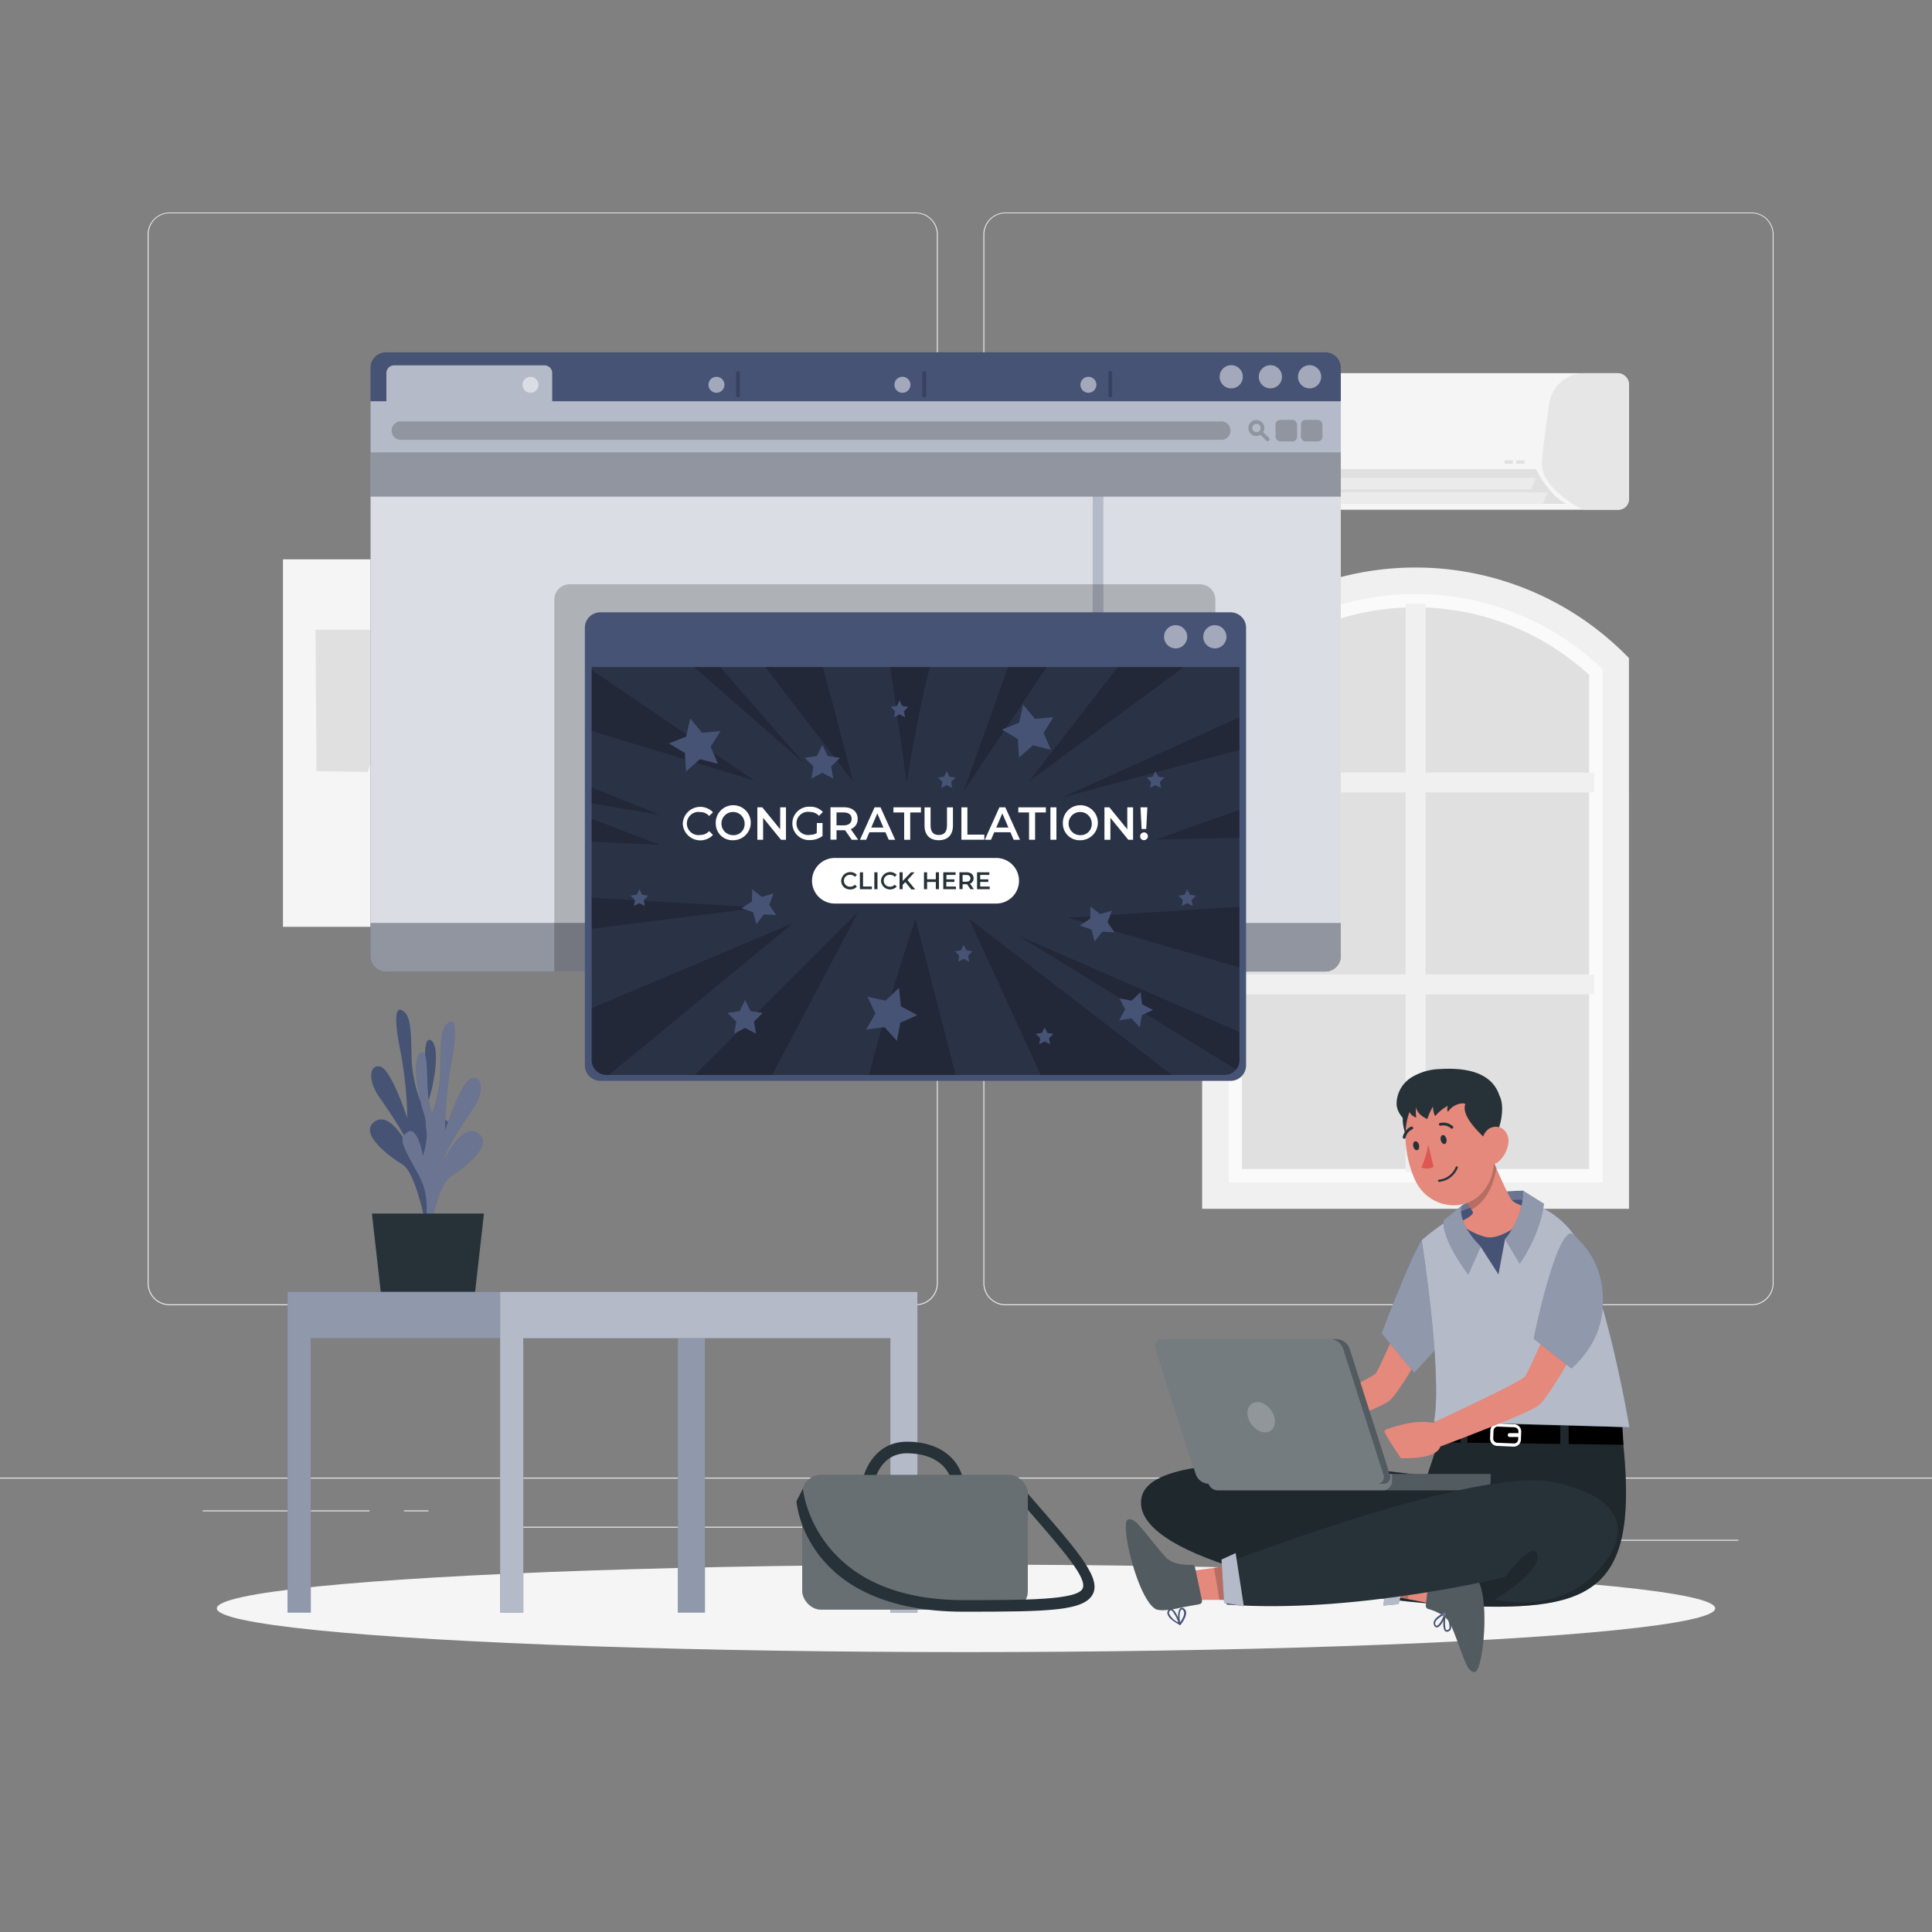<svg xmlns="http://www.w3.org/2000/svg" viewBox="0 0 500 500"><rect x="0" y="0" width="500" height="500" fill="#808080" stroke="none"/><g id="freepik--background-complete--inject-179"><rect y="382.4" width="500" height="0.25" style="fill:#ebebeb"></rect><rect x="416.78" y="398.49" width="33.12" height="0.25" style="fill:#ebebeb"></rect><rect x="322.53" y="401.21" width="8.69" height="0.25" style="fill:#ebebeb"></rect><rect x="396.59" y="389.21" width="19.19" height="0.25" style="fill:#ebebeb"></rect><rect x="52.46" y="390.89" width="43.19" height="0.25" style="fill:#ebebeb"></rect><rect x="104.56" y="390.89" width="6.33" height="0.25" style="fill:#ebebeb"></rect><rect x="131.47" y="395.11" width="93.68" height="0.25" style="fill:#ebebeb"></rect><path d="M237,337.8H43.91a5.71,5.71,0,0,1-5.7-5.71V60.66A5.71,5.71,0,0,1,43.91,55H237a5.71,5.71,0,0,1,5.71,5.71V332.09A5.71,5.71,0,0,1,237,337.8ZM43.91,55.2a5.46,5.46,0,0,0-5.45,5.46V332.09a5.46,5.46,0,0,0,5.45,5.46H237a5.47,5.47,0,0,0,5.46-5.46V60.66A5.47,5.47,0,0,0,237,55.2Z" style="fill:#ebebeb"></path><path d="M453.31,337.8H260.21a5.72,5.72,0,0,1-5.71-5.71V60.66A5.72,5.72,0,0,1,260.21,55h193.1A5.71,5.71,0,0,1,459,60.66V332.09A5.71,5.71,0,0,1,453.31,337.8ZM260.21,55.2a5.47,5.47,0,0,0-5.46,5.46V332.09a5.47,5.47,0,0,0,5.46,5.46h193.1a5.47,5.47,0,0,0,5.46-5.46V60.66a5.47,5.47,0,0,0-5.46-5.46Z" style="fill:#ebebeb"></path><path d="M421.58,99.6v29.56a2.8,2.8,0,0,1-3,2.76H318.76S307.22,126.54,308,119c.65-6,1.33-10.89,1.89-14.61a9.19,9.19,0,0,1,9.14-7.82h99.51A3,3,0,0,1,421.58,99.6Z" style="fill:#f5f5f5"></path><path d="M421.58,99.6v29.56a2.8,2.8,0,0,1-3,2.76h-8.81s-11.54-5.38-10.72-12.9c.66-6,1.33-10.89,1.89-14.61a9.19,9.19,0,0,1,9.14-7.82h8.5A3,3,0,0,1,421.58,99.6Z" style="fill:#e6e6e6;isolation:isolate"></path><path d="M310.33,121.4h87.2s2.88,6.39,7.77,9H320.11S311.09,126.28,310.33,121.4Z" style="fill:#e0e0e0"></path><polygon points="316.35 127.41 400.54 127.41 399.28 130.42 316.35 130.42 316.35 127.41" style="fill:#ebebeb"></polygon><polygon points="313.34 123.65 397.53 123.65 396.27 126.66 313.34 126.66 313.34 123.65" style="fill:#ebebeb"></polygon><rect x="392.39" y="119.14" width="2.13" height="0.88" style="fill:#e0e0e0"></rect><rect x="389.38" y="119.14" width="2.13" height="0.88" style="fill:#e0e0e0"></rect><polygon points="314.55 171.7 351.34 150.29 379.69 150.29 417.09 170.69 417.09 309.41 314.55 309.41 314.55 171.7" style="fill:#e0e0e0"></polygon><path d="M418.15,309.41H314.55V171.7l1.05-1a72.89,72.89,0,0,1,50.75-20.4h0a72.91,72.91,0,0,1,50.74,20.4l1.06,1Zm-96.73-6.87h89.85V174.65a66.47,66.47,0,0,0-89.85,0Z" style="fill:#fafafa"></path><polygon points="363.77 303.36 368.92 303.36 368.92 257.32 412.58 257.32 412.58 252.17 368.92 252.17 368.92 205.08 412.58 205.08 412.58 199.93 368.92 199.93 368.92 156.28 363.77 156.28 363.77 199.93 320.12 199.93 320.12 205.08 363.77 205.08 363.77 252.17 320.12 252.17 320.12 257.32 363.77 257.32 363.77 303.36" style="fill:#f0f0f0"></polygon><path d="M421.58,312.84H311.11V170.3l1-1a76.78,76.78,0,0,1,108.46,0l1,1ZM318,306h96.73V173.16a69.9,69.9,0,0,0-96.73,0Z" style="fill:#f0f0f0"></path><rect x="73.23" y="144.76" width="72.05" height="95.11" transform="translate(218.51 384.62) rotate(180)" style="fill:#f5f5f5"></rect><polygon points="120.78 154.87 120.78 196.69 104.12 195.75 102.21 154.87 120.78 154.87" style="fill:#ebebeb"></polygon><polygon points="107.29 162.97 81.66 162.97 81.89 199.57 95.16 199.78 107.29 162.97" style="fill:#e0e0e0"></polygon><polygon points="132.24 157.57 125.5 157.57 127.86 190.23 136.29 192.31 132.24 157.57" style="fill:#e6e6e6"></polygon><rect x="167.28" y="181.07" width="71.83" height="87.4" style="fill:#e6e6e6"></rect><polygon points="222.68 246.83 184.93 209.73 225.77 202.99 222.68 246.83" style="fill:#e0e0e0"></polygon><polygon points="185.84 238.03 183.97 209.58 212.39 216.56 214.46 238.33 185.84 238.03" style="fill:#f0f0f0"></polygon><circle cx="223.02" cy="198" r="11.47" transform="translate(-39.53 56.54) rotate(-13.28)" style="fill:#fafafa"></circle><path d="M189.55,248.18a5.56,5.56,0,1,0-5.56,5.56A5.56,5.56,0,0,0,189.55,248.18Z" style="fill:#e0e0e0"></path><polygon points="185.31 257.95 201.38 248.18 187.87 237.05 185.31 257.95" style="fill:#f5f5f5"></polygon><rect x="204.29" y="192.19" width="3.16" height="69.79" transform="translate(411.74 454.18) rotate(180)" style="fill:#e0e0e0"></rect><rect x="174.03" y="192.19" width="4.09" height="66.7" transform="translate(352.14 451.09) rotate(180)" style="fill:#ebebeb"></rect><rect x="211.02" y="238.33" width="20.88" height="20.88" transform="translate(442.92 497.54) rotate(180)" style="fill:#ebebeb"></rect></g><g id="freepik--Shadow--inject-179"><ellipse id="freepik--path--inject-179" cx="250" cy="416.24" rx="193.89" ry="11.32" style="fill:#f5f5f5"></ellipse></g><g id="freepik--Interface--inject-179"><path d="M347,95.13v152.3a4,4,0,0,1-4,4H99.89a4,4,0,0,1-4-4V95.13a4,4,0,0,1,4-3.95H343.05A4,4,0,0,1,347,95.13Z" style="fill:#465375"></path><path d="M347,103.84V247.43a4,4,0,0,1-4,4H99.89a4,4,0,0,1-4-4V103.84H100V96.55a2,2,0,0,1,2-2h38.91a2,2,0,0,1,2,2v7.29Z" style="fill:#fff;opacity:0.6"></path><path d="M341.92,97.51a3,3,0,1,1-3-3A3,3,0,0,1,341.92,97.51Z" style="fill:#fff;opacity:0.5"></path><circle cx="137.29" cy="99.58" r="2.07" style="fill:#fff;opacity:0.5"></circle><circle cx="185.42" cy="99.58" r="2.07" style="fill:#fff;opacity:0.5"></circle><path d="M235.62,99.58a2.07,2.07,0,1,1-2.07-2.07A2.07,2.07,0,0,1,235.62,99.58Z" style="fill:#fff;opacity:0.5"></path><circle cx="281.68" cy="99.58" r="2.07" style="fill:#fff;opacity:0.5"></circle><path d="M331.78,97.51a3,3,0,1,1-3-3A3,3,0,0,1,331.78,97.51Z" style="fill:#fff;opacity:0.5"></path><path d="M321.64,97.51a3,3,0,1,1-3-3A3,3,0,0,1,321.64,97.51Z" style="fill:#fff;opacity:0.5"></path><g style="opacity:0.2;isolation:isolate"><path d="M191,102.83a.5.5,0,0,1-.5-.5V96.54a.5.5,0,0,1,1,0v5.79A.5.5,0,0,1,191,102.83Z"></path></g><g style="opacity:0.2;isolation:isolate"><path d="M239.18,102.83a.5.5,0,0,1-.5-.5V96.54a.5.5,0,0,1,.5-.5.51.51,0,0,1,.5.5v5.79A.5.5,0,0,1,239.18,102.83Z"></path></g><g style="opacity:0.2;isolation:isolate"><path d="M287.34,102.83a.5.5,0,0,1-.5-.5V96.54a.5.5,0,0,1,1,0v5.79A.5.5,0,0,1,287.34,102.83Z"></path></g><path d="M315.93,109.07H103.58a2.38,2.38,0,0,0,0,4.75H315.93a2.38,2.38,0,1,0,0-4.75Z" style="opacity:0.2"></path><rect x="336.68" y="108.67" width="5.57" height="5.57" rx="1.19" style="opacity:0.2"></rect><rect x="330.12" y="108.67" width="5.57" height="5.57" rx="1.19" style="opacity:0.2"></rect><path d="M328.42,113.34l-1.5-1.5a2.07,2.07,0,1,0-1.78,1,2.16,2.16,0,0,0,1.07-.3l1.5,1.5a.51.51,0,0,0,.36.15.5.5,0,0,0,.35-.15A.5.5,0,0,0,328.42,113.34Zm-4-1.81a1.07,1.07,0,0,1,.76-1.83,1.06,1.06,0,0,1,.76.31,1.07,1.07,0,1,1-1.52,1.52Z" style="opacity:0.2"></path><rect x="95.93" y="117.07" width="251.08" height="11.47" style="opacity:0.2"></rect><rect x="95.93" y="128.54" width="186.86" height="110.31" transform="translate(378.72 367.39) rotate(180)" style="fill:#fff;opacity:0.5"></rect><path d="M347,238.85v8.58a4,4,0,0,1-4,4H99.89a4,4,0,0,1-4-4v-8.58Z" style="opacity:0.2"></path><rect x="285.56" y="128.54" width="61.45" height="110.31" style="fill:#fff;opacity:0.5"></rect></g><g id="freepik--Table--inject-179"><path d="M111.9,316.48s-3.6-7.87.52-15.62,5.31-9.59,2.68-11.17-3.83,6.2-3.83,6.2a17.51,17.51,0,0,1-.38-11c1.83-5.61,3-14.75.48-15.73s-.48,11.4-2.65,15.62a36.1,36.1,0,0,1-2.11-9.2c-.3-4.51.16-11.71-1.81-13.55s-3.23-.57-1.29,9.37a104.75,104.75,0,0,1,1.92,18s-4.28-13-7.15-13.42-2.87,3.84-.41,7.5,7.2,10.23,8,13.61c0,0-4.69-9.82-8.92-6.81s3.68,8.94,7.2,11.08,6,15.58,6,15.58Z" style="fill:#465375"></path><path d="M109.06,319.7s3.51-7.92-.7-15.61-5.43-9.5-2.83-11.13,3.91,6.15,3.91,6.15a17.51,17.51,0,0,0,.25-11c-1.89-5.58-3.15-14.7-.66-15.72s.61,11.39,2.83,15.58a36.26,36.26,0,0,0,2-9.23c.25-4.51-.3-11.7,1.64-13.58s3.23-.61,1.41,9.36a104.54,104.54,0,0,0-1.7,18s4.12-13.1,7-13.53,2.92,3.8.5,7.5-7.07,10.34-7.81,13.73c0,0,4.58-9.89,8.84-6.94s-3.57,9-7.06,11.18-5.78,15.66-5.78,15.66Z" style="fill:#465375"></path><path d="M109.06,319.7s3.51-7.92-.7-15.61-5.43-9.5-2.83-11.13,3.91,6.15,3.91,6.15a17.51,17.51,0,0,0,.25-11c-1.89-5.58-3.15-14.7-.66-15.72s.61,11.39,2.83,15.58a36.26,36.26,0,0,0,2-9.23c.25-4.51-.3-11.7,1.64-13.58s3.23-.61,1.41,9.36a104.54,104.54,0,0,0-1.7,18s4.12-13.1,7-13.53,2.92,3.8.5,7.5-7.07,10.34-7.81,13.73c0,0,4.58-9.89,8.84-6.94s-3.57,9-7.06,11.18-5.78,15.66-5.78,15.66Z" style="fill:#fff;opacity:0.2"></path><polygon points="125.25 314.06 96.25 314.06 98.59 334.81 122.9 334.81 125.25 314.06" style="fill:#263238"></polygon><polygon points="74.43 334.33 74.43 417.33 80.43 417.33 80.43 346.33 175.43 346.33 175.43 417.33 182.43 417.33 182.43 334.33 74.43 334.33" style="fill:#465375"></polygon><polygon points="74.43 334.33 74.43 417.33 80.43 417.33 80.43 346.33 175.43 346.33 175.43 417.33 182.43 417.33 182.43 334.33 74.43 334.33" style="fill:#fff;opacity:0.4"></polygon><polygon points="129.43 334.33 129.43 417.33 135.43 417.33 135.43 346.33 230.43 346.33 230.43 417.33 237.43 417.33 237.43 334.33 129.43 334.33" style="fill:#465375"></polygon><polygon points="129.43 334.33 129.43 417.33 135.43 417.33 135.43 346.33 230.43 346.33 230.43 417.33 237.43 417.33 237.43 334.33 129.43 334.33" style="fill:#fff;opacity:0.6"></polygon></g><g id="freepik--Pop-up--inject-179"><path d="M314.53,155.16v96.23H143.45V155.16a4,4,0,0,1,4-3.95H310.57A4,4,0,0,1,314.53,155.16Z" style="opacity:0.2"></path><path d="M322.48,162.42v113.3a4,4,0,0,1-4,4H155.36a4,4,0,0,1-4-4V162.42a4,4,0,0,1,4-3.95H318.52A4,4,0,0,1,322.48,162.42Z" style="fill:#465375"></path><path d="M317.4,164.8a3,3,0,1,1-3-3A3,3,0,0,1,317.4,164.8Z" style="fill:#fff;opacity:0.5"></path><path d="M307.25,164.8a3,3,0,1,1-3-3A3,3,0,0,1,307.25,164.8Z" style="fill:#fff;opacity:0.5"></path><path d="M320.77,172.64V274.32a3.86,3.86,0,0,1-3.88,3.88H157a3.88,3.88,0,0,1-3.88-3.88V172.64Z" style="opacity:0.4"></path><path d="M205.28,238.9l-47.7,39.3H157a3.88,3.88,0,0,1-3.88-3.88V260.89Z" style="opacity:0.2"></path><polygon points="222.14 235.96 199.82 278.2 179.79 278.2 222.14 235.96" style="opacity:0.2"></polygon><path d="M247.31,278.2H224.93c4.94-19.79,12-40.49,12-40.49Z" style="opacity:0.2"></path><polygon points="303.31 278.2 269.35 278.2 250.74 237.72 303.31 278.2" style="opacity:0.2"></polygon><path d="M320.77,267.08v7.24a3.92,3.92,0,0,1-.87,2.46L263.45,242.1Z" style="opacity:0.2"></path><polygon points="320.77 234.65 320.77 250.37 276.37 237.5 320.77 234.65" style="opacity:0.2"></polygon><polygon points="196.76 234.86 153.11 240.38 153.11 232.31 196.76 234.86" style="opacity:0.2"></polygon><polygon points="306.35 172.64 266.32 202.2 289.31 172.64 306.35 172.64" style="opacity:0.2"></polygon><polygon points="270.89 172.64 249.4 204.77 260.89 172.64 270.89 172.64" style="opacity:0.2"></polygon><path d="M240.68,172.64c-3.33,12.22-6,30-6,30l-4.25-30Z" style="opacity:0.2"></path><polygon points="220.85 202.37 198.07 172.64 212.98 172.64 220.85 202.37" style="opacity:0.2"></polygon><polygon points="208.24 197.71 179.65 172.64 186.4 172.64 208.24 197.71" style="opacity:0.2"></polygon><polygon points="195.22 202.01 153.11 189.16 153.11 173.38 195.22 202.01" style="opacity:0.2"></polygon><polygon points="320.77 185.63 320.77 194.06 274.76 206.43 320.77 185.63" style="opacity:0.2"></polygon><polygon points="153.11 211.91 170.97 218.69 153.11 217.82 153.11 211.91" style="opacity:0.2"></polygon><polygon points="170.97 210.93 153.11 207.91 153.11 203.78 170.97 210.93" style="opacity:0.2"></polygon><polygon points="320.77 209.58 320.77 216.85 299.06 217.27 320.77 209.58" style="opacity:0.2"></polygon><polygon points="264.79 182.36 267.86 186.04 272.63 185.6 270.08 189.66 271.97 194.06 267.32 192.88 263.72 196.05 263.4 191.26 259.28 188.81 263.74 187.03 264.79 182.36" style="fill:#465375"></polygon><polygon points="178.63 185.95 181.7 189.64 186.47 189.2 183.91 193.25 185.81 197.66 181.16 196.48 177.55 199.64 177.24 194.86 173.12 192.41 177.57 190.63 178.63 185.95" style="fill:#465375"></polygon><polygon points="232.66 255.66 233.16 260.43 237.38 262.72 233 264.67 232.12 269.38 228.91 265.82 224.16 266.45 226.56 262.29 224.49 257.96 229.18 258.96 232.66 255.66" style="fill:#465375"></polygon><polygon points="282.21 234.58 284.7 236.58 287.76 235.67 286.62 238.66 288.43 241.28 285.24 241.12 283.3 243.66 282.47 240.57 279.46 239.51 282.13 237.77 282.21 234.58" style="fill:#465375"></polygon><polygon points="194.67 230.11 197.15 232.11 200.21 231.2 199.07 234.19 200.88 236.81 197.69 236.65 195.75 239.19 194.92 236.1 191.91 235.04 194.59 233.3 194.67 230.11" style="fill:#465375"></polygon><polygon points="295.16 256.74 295.56 259.9 298.39 261.37 295.51 262.73 294.99 265.88 292.8 263.55 289.65 264.03 291.19 261.23 289.75 258.38 292.89 258.98 295.16 256.74" style="fill:#465375"></polygon><polygon points="192.83 258.82 194.24 261.68 197.4 262.14 195.12 264.37 195.66 267.51 192.83 266.03 190 267.51 190.54 264.37 188.26 262.14 191.42 261.68 192.83 258.82" style="fill:#465375"></polygon><polygon points="212.81 192.8 214.23 195.66 217.39 196.12 215.1 198.35 215.64 201.49 212.81 200.01 209.99 201.49 210.53 198.35 208.24 196.12 211.4 195.66 212.81 192.8" style="fill:#465375"></polygon><polygon points="299.03 199.58 299.74 201.01 301.32 201.24 300.18 202.36 300.45 203.93 299.03 203.19 297.62 203.93 297.89 202.36 296.75 201.24 298.33 201.01 299.03 199.58" style="fill:#465375"></polygon><polygon points="232.79 181.28 233.5 182.71 235.08 182.94 233.94 184.06 234.21 185.63 232.79 184.88 231.38 185.63 231.65 184.06 230.51 182.94 232.09 182.71 232.79 181.28" style="fill:#465375"></polygon><polygon points="165.47 230.13 166.18 231.56 167.76 231.79 166.62 232.91 166.88 234.48 165.47 233.74 164.06 234.48 164.33 232.91 163.19 231.79 164.77 231.56 165.47 230.13" style="fill:#465375"></polygon><polygon points="270.35 265.9 271.06 267.33 272.63 267.56 271.49 268.68 271.76 270.25 270.35 269.51 268.94 270.25 269.21 268.68 268.06 267.56 269.64 267.33 270.35 265.9" style="fill:#465375"></polygon><polygon points="245.02 199.58 245.73 201.01 247.31 201.24 246.16 202.36 246.43 203.93 245.02 203.19 243.61 203.93 243.88 202.36 242.74 201.24 244.31 201.01 245.02 199.58" style="fill:#465375"></polygon><polygon points="249.4 244.53 250.11 245.96 251.69 246.19 250.55 247.31 250.82 248.88 249.4 248.14 247.99 248.88 248.26 247.31 247.12 246.19 248.7 245.96 249.4 244.53" style="fill:#465375"></polygon><polygon points="307.25 230.13 307.96 231.56 309.54 231.79 308.4 232.91 308.67 234.48 307.25 233.74 305.84 234.48 306.11 232.91 304.97 231.79 306.55 231.56 307.25 230.13" style="fill:#465375"></polygon><path d="M257.82,233.84H216.05a5.9,5.9,0,0,1-5.9-5.9h0a5.9,5.9,0,0,1,5.9-5.9h41.77a5.9,5.9,0,0,1,5.9,5.9h0A5.9,5.9,0,0,1,257.82,233.84Z" style="fill:#fff"></path><path d="M217.7,227.94a2.36,2.36,0,0,1,4.06-1.52l-.52.49a1.55,1.55,0,0,0-1.17-.51,1.54,1.54,0,1,0,0,3.07,1.52,1.52,0,0,0,1.17-.52l.52.5a2.18,2.18,0,0,1-1.73.73A2.22,2.22,0,0,1,217.7,227.94Z" style="fill:#263238"></path><path d="M222.54,225.75h.81v3.68h2.29v.69h-3.1Z" style="fill:#263238"></path><path d="M226.28,225.75h.81v4.37h-.81Z" style="fill:#263238"></path><path d="M228,227.94a2.36,2.36,0,0,1,4.07-1.52l-.53.49a1.55,1.55,0,0,0-1.17-.51,1.54,1.54,0,1,0,0,3.07,1.52,1.52,0,0,0,1.17-.52l.53.5a2.36,2.36,0,0,1-4.07-1.51Z" style="fill:#263238"></path><path d="M234.31,228.29l-.7.71v1.12h-.81v-4.37h.81V228l2.16-2.24h.91l-1.83,2,2,2.41h-1Z" style="fill:#263238"></path><path d="M243,225.75v4.37h-.81v-1.87h-2.26v1.87h-.81v-4.37h.81v1.81h2.26v-1.81Z" style="fill:#263238"></path><path d="M247.4,229.44v.68h-3.28v-4.37h3.19v.68h-2.37v1.14H247v.67h-2.1v1.2Z" style="fill:#263238"></path><path d="M251.16,230.12l-.89-1.28h-1.15v1.27h-.82v-4.37h1.8c1.15,0,1.86.59,1.86,1.56a1.4,1.4,0,0,1-.93,1.38l1,1.43Zm-1.1-3.68h-.94v1.74h.94c.72,0,1.08-.32,1.08-.87S250.78,226.44,250.06,226.44Z" style="fill:#263238"></path><path d="M256.14,229.44v.68h-3.28v-4.37h3.19v.68h-2.38v1.14h2.11v.67h-2.11v1.2Z" style="fill:#263238"></path><path d="M176.7,213.14a4.54,4.54,0,0,1,7.82-2.92l-1,.95a3,3,0,0,0-2.24-1,3,3,0,1,0,0,5.91,2.93,2.93,0,0,0,2.24-1l1,1a4.54,4.54,0,0,1-7.82-2.91Z" style="fill:#fff"></path><path d="M185.24,213.14a4.53,4.53,0,1,1,4.52,4.31A4.3,4.3,0,0,1,185.24,213.14Zm7.47,0a3,3,0,1,0-3,3A2.86,2.86,0,0,0,192.71,213.14Z" style="fill:#fff"></path><path d="M203.41,208.94v8.39h-1.29l-4.63-5.68v5.68H196v-8.39h1.28l4.63,5.68v-5.68Z" style="fill:#fff"></path><path d="M211.4,213h1.47v3.35a5.34,5.34,0,0,1-3.28,1.06,4.32,4.32,0,1,1,0-8.63,4.35,4.35,0,0,1,3.37,1.36l-1,1a3.13,3.13,0,0,0-2.32-1,3,3,0,1,0,0,5.91,3.33,3.33,0,0,0,1.73-.44Z" style="fill:#fff"></path><path d="M220.42,217.33l-1.71-2.46a1.83,1.83,0,0,1-.33,0h-1.89v2.44h-1.56v-8.39h3.45c2.21,0,3.58,1.13,3.58,3a2.67,2.67,0,0,1-1.79,2.65l1.93,2.76Zm-2.11-7.07h-1.82v3.34h1.82c1.37,0,2.08-.62,2.08-1.68S219.68,210.26,218.31,210.26Z" style="fill:#fff"></path><path d="M229.15,215.39H225l-.83,1.94h-1.61l3.78-8.39h1.54l3.79,8.39H230Zm-.52-1.22-1.58-3.67-1.57,3.67Z" style="fill:#fff"></path><path d="M234,210.26h-2.78v-1.32h7.12v1.32h-2.78v7.07H234Z" style="fill:#fff"></path><path d="M239.27,213.67v-4.73h1.56v4.68c0,1.72.77,2.47,2.13,2.47s2.12-.75,2.12-2.47v-4.68h1.54v4.73c0,2.45-1.38,3.78-3.67,3.78S239.27,216.12,239.27,213.67Z" style="fill:#fff"></path><path d="M248.81,208.94h1.55V216h4.39v1.32h-5.94Z" style="fill:#fff"></path><path d="M261.5,215.39h-4.2l-.83,1.94h-1.6l3.77-8.39h1.54l3.79,8.39h-1.63Zm-.52-1.22-1.58-3.67-1.57,3.67Z" style="fill:#fff"></path><path d="M266.32,210.26h-2.78v-1.32h7.13v1.32h-2.79v7.07h-1.56Z" style="fill:#fff"></path><path d="M271.85,208.94h1.55v8.39h-1.55Z" style="fill:#fff"></path><path d="M275.07,213.14a4.53,4.53,0,1,1,4.53,4.31A4.3,4.3,0,0,1,275.07,213.14Zm7.48,0a3,3,0,1,0-2.95,3A2.87,2.87,0,0,0,282.55,213.14Z" style="fill:#fff"></path><path d="M293.24,208.94v8.39H292l-4.63-5.68v5.68h-1.54v-8.39h1.28l4.63,5.68v-5.68Z" style="fill:#fff"></path><path d="M295.08,216.48a1,1,0,1,1,1,.94A.93.93,0,0,1,295.08,216.48Zm.08-7.54h1.78l-.3,5.61h-1.19Z" style="fill:#fff"></path></g><g id="freepik--Bag--inject-179"><path d="M226.07,384.35l-3-.43c.54-3.74,3.66-10.81,11.66-10.81,9.48,0,14.19,5.47,14.67,10.9l-3,.26c-.36-4.06-4.1-8.16-11.68-8.16C227.38,376.11,226.12,384,226.07,384.35Z" style="fill:#263238"></path><rect x="207.61" y="381.71" width="58.39" height="34.86" rx="4.83" style="fill:#263238"></rect><rect x="207.61" y="381.71" width="58.39" height="34.86" rx="4.83" style="fill:#fff;opacity:0.3"></rect><path d="M249.43,417.11c-41.25,0-43.3-28.31-43.31-28.6l1.68-3.28c.06,1.06,3.31,28.88,41.63,28.88,15.76,0,29.38,0,30.76-3,1.21-2.66-4.7-9.46-14.18-20.37v-4.18c12.08,13.91,18.92,21.38,16.91,25.79C280.82,416.93,271.7,417.11,249.43,417.11Z" style="fill:#263238"></path></g><g id="freepik--Character--inject-179"><g id="freepik--group--inject-179"><path d="M361.56,343.56s-4.45,10.33-5.45,11.77S333,367,333,367a19.55,19.55,0,0,0-5.41,0c-2.73.43-6.49,1.58-6.83,2s4.11,6.89,4.11,6.89,8.85.55,9.95-3c0,0,22.19-8.24,24.77-10.39s9.76-14.92,9.76-14.92Z" style="fill:#e4897b"></path><path d="M368.13,320.68c-3,4.2-10.57,24.38-10.57,24.38L366,355.31l10.17-11.2Z" style="fill:#465375"></path><path d="M368.13,320.68c-3,4.2-10.57,24.38-10.57,24.38L366,355.31l10.17-11.2Z" style="fill:#fff;opacity:0.4"></path><path d="M378.2,312.06s5.38-3.91,16-3.91c0,0,3,6.22,2.68,6.43s-20.35,4-20.15,4S378.2,312.06,378.2,312.06Z" style="fill:#465375"></path><path d="M378.2,312.06s5.38-3.91,16-3.91c0,0,3,6.22,2.68,6.43s-20.35,4-20.15,4S378.2,312.06,378.2,312.06Z" style="fill:#fff;opacity:0.2"></path><path d="M369.32,382s-70.13-10.06-73.83,5.32c-3.91,16.27,52.39,27.24,86,28.39s43.33-6.24,37.93-47.83l-45.4-.11Z" style="fill:#263238"></path><path d="M369.32,382s-70.13-10.06-73.83,5.32c-3.91,16.27,52.39,27.24,86,28.39s43.33-6.24,37.93-47.83l-45.4-.11Z" style="opacity:0.2;isolation:isolate"></path><path d="M303.18,419.13a3,3,0,0,1-1.06-1.52,1.16,1.16,0,0,1,.4-1.09.69.69,0,0,1,.67-.19c1.13.34,2.24,3.57,2.35,3.95a.17.17,0,0,1-.05.21.23.23,0,0,1-.25,0A12.94,12.94,0,0,1,303.18,419.13Zm.18-2.23a.68.68,0,0,0-.26-.15.24.24,0,0,0-.26.08.72.72,0,0,0-.29.74,4.82,4.82,0,0,0,2.4,2.31A9.42,9.42,0,0,0,303.36,416.9Z" style="fill:#465375"></path><path d="M305.19,420.5l0-.1c-.4-1-.5-3.62.32-4.19a.71.71,0,0,1,.89.08,1.22,1.22,0,0,1,.54.81c.26,1.33-1.3,3.29-1.4,3.38a.19.19,0,0,1-.21.06A.21.21,0,0,1,305.19,420.5Zm1-3.8-.08-.07c-.24-.16-.33-.09-.39-.06-.47.33-.56,2.17-.3,3.29.42-.6,1.2-1.86,1-2.69a.78.78,0,0,0-.27-.47Z" style="fill:#465375"></path><polygon points="330.27 414.04 315.58 414.05 308.52 414.05 307.68 406.63 314.2 405.76 330.14 403.63 330.27 414.04" style="fill:#e4897b"></polygon><path d="M309.27,405.69l1.79,8.48a.85.85,0,0,1-.69,1l-4.22.76s-5.61,1.43-7.19.42c-4.6-2.94-9-21.59-7.16-23,.68-.51,1.87.26,2.47.87,1.88,1.93,5.91,7.31,7.51,8.9,1.86,1.87,5.17,1.92,6.62,1.85A.83.83,0,0,1,309.27,405.69Z" style="fill:#263238"></path><polygon points="330.27 414.04 315.58 414.05 314.2 405.76 330.14 403.63 330.27 414.04" style="opacity:0.2;isolation:isolate"></polygon><path d="M385.78,381.45v1.85a2.41,2.41,0,0,1-2.3,2.4H315.09a2.56,2.56,0,0,1-2.47-2.4v-1.85Z" style="fill:#263238"></path><path d="M385.78,381.45v1.85a2.41,2.41,0,0,1-2.3,2.4H315.09a2.56,2.56,0,0,1-2.47-2.4v-1.85Z" style="fill:#fff;opacity:0.2;isolation:isolate"></path><path d="M360.26,381.45v1.85a2.42,2.42,0,0,1-2.31,2.4H315.09a2.56,2.56,0,0,1-2.47-2.4v-1.85Z" style="fill:#fff;opacity:0.2;isolation:isolate"></path><path d="M358,384H312.77a3.7,3.7,0,0,1-3.29-2.42l-10.36-32.5a1.8,1.8,0,0,1,1.74-2.51H346a3.75,3.75,0,0,1,3.28,2.51l10.36,32.46A1.76,1.76,0,0,1,358,384Z" style="fill:#263238"></path><path d="M358,384H312.77a3.7,3.7,0,0,1-3.29-2.42l-10.36-32.5a1.8,1.8,0,0,1,1.74-2.51H346a3.75,3.75,0,0,1,3.28,2.51l10.36,32.46A1.76,1.76,0,0,1,358,384Z" style="fill:#fff;opacity:0.2;isolation:isolate"></path><path d="M356.25,384H312.77a3.7,3.7,0,0,1-3.29-2.42l-10.36-32.5a1.8,1.8,0,0,1,1.74-2.51h43.48a3.76,3.76,0,0,1,3.28,2.51L358,381.54A1.76,1.76,0,0,1,356.25,384Z" style="fill:#fff;opacity:0.2;isolation:isolate"></path><path d="M329.81,366.77c.56,2.17-.52,3.93-2.41,3.93s-3.86-1.76-4.42-3.93.52-3.92,2.41-3.92S329.25,364.61,329.81,366.77Z" style="fill:#fff;opacity:0.2;isolation:isolate"></path><path d="M309.27,405.69l1.79,8.48a.85.85,0,0,1-.69,1l-4.22.76s-5.61,1.43-7.19.42c-4.6-2.94-9-21.59-7.16-23,.68-.51,1.87.26,2.47.87,1.88,1.93,5.91,7.31,7.51,8.9,1.86,1.87,5.17,1.92,6.62,1.85A.83.83,0,0,1,309.27,405.69Z" style="fill:#fff;opacity:0.2;isolation:isolate"></path><polygon points="405.97 373.72 420.15 373.91 419.88 369.3 405.97 369 405.97 373.72"></polygon><polygon points="377.99 368.39 373.75 368.3 372.24 373.28 377.99 373.36 377.99 368.39"></polygon><polygon points="379.8 368.43 379.8 373.38 403.79 373.69 403.79 368.95 379.8 368.43"></polygon><path d="M391.8,374.39h-.07l-4.34-.19a1.9,1.9,0,0,1-1.76-2l.07-1.93a2,2,0,0,1,.59-1.35,1.82,1.82,0,0,1,1.31-.52l4.34.19a1.9,1.9,0,0,1,1.75,2l-.07,1.93A1.88,1.88,0,0,1,391.8,374.39Zm0-.82a1.08,1.08,0,0,0,1.1-1.09l.07-1.92a1.1,1.1,0,0,0-1-1.18l-4.34-.18a1,1,0,0,0-.76.3,1.18,1.18,0,0,0-.35.79l-.07,1.92a1.11,1.11,0,0,0,1,1.18Z" style="fill:#fff"></path><path d="M392.88,371.89H390.7a.51.51,0,0,1-.5-.5.5.5,0,0,1,.5-.5h2.18a.5.5,0,0,1,.5.5A.5.5,0,0,1,392.88,371.89Z" style="fill:#fff"></path><path d="M367.93,320.94s5.47,34.59,3.18,46.95l50.59,1.47s-6-35.72-13.95-49.2C407.75,320.16,394.54,298.09,367.93,320.94Z" style="fill:#465375"></path><path d="M367.93,320.94s5.47,34.59,3.18,46.95l50.59,1.47s-6-35.72-13.95-49.2C407.75,320.16,394.54,298.09,367.93,320.94Z" style="fill:#fff;opacity:0.6"></path><path d="M375.53,315.53c1.05-2,6.19-3.58,10.32-4.18s9.1-1.74,10.39.3-6.74,9.06-6.74,9.06l-1.7,9.12-4.63-7.22S373.82,318.8,375.53,315.53Z" style="fill:#465375"></path><path d="M397.61,313.24s-8.39,8.2-13.24,6.86-6.66-3.81-6.66-3.81,3.89-1.71,3.46-2.64a6.7,6.7,0,0,0-.34-.58c-1.45-2.19-6.59-9.21-6.59-9.21l11-6.19s.9,2.13,2,4.67c1.49,3.37,3.35,7.47,4,8.23C392.38,311.91,397.61,313.24,397.61,313.24Z" style="fill:#e4897b"></path><path d="M387.29,302.34c-.69,3.89-2.39,8.49-6.46,10.73-1.45-2.19-6.59-9.21-6.59-9.21l11-6.19S386.18,299.8,387.29,302.34Z" style="opacity:0.2;isolation:isolate"></path><path d="M370.56,287c3.6,1.49,2.91,5.41-3.06,12.57-3.67-3.17-5.66-10.37-3.74-12.68S367.43,285.72,370.56,287Z" style="fill:#263238"></path><path d="M365.25,302.93v0a22.83,22.83,0,0,0,1.15,2.81c3.54,7.23,13.75,8.64,18.27,1.48a.18.18,0,0,0,.05-.07c3-4.81,1.87-9.3.62-17.09a10.76,10.76,0,0,0-16.81-7.22C362.62,287,363,296.28,365.25,302.93Z" style="fill:#e4897b"></path><path d="M374.35,294.76c.14.63-.08,1.21-.48,1.3s-.85-.34-1-1,.07-1.21.48-1.3S374.17,294.16,374.35,294.76Z" style="fill:#263238"></path><path d="M367.25,296.36c.14.63-.08,1.21-.49,1.3s-.85-.33-1-1,.08-1.2.48-1.29S367.11,295.74,367.25,296.36Z" style="fill:#263238"></path><path d="M369.64,296.14a23.06,23.06,0,0,1-1.79,6A3.71,3.71,0,0,0,371,302Z" style="fill:#de5753"></path><path d="M375.79,292.09A.36.36,0,0,0,376,292a.38.38,0,0,0,0-.53,3.71,3.71,0,0,0-3.33-.84.35.35,0,0,0-.26.44v0a.39.39,0,0,0,.47.26h0a2.94,2.94,0,0,1,2.62.69A.38.38,0,0,0,375.79,292.09Z" style="fill:#263238"></path><path d="M363.48,294.7a.42.42,0,0,0,.29-.29,3,3,0,0,1,1.69-2.12.38.38,0,0,0-.25-.72,3.77,3.77,0,0,0-2.17,2.67.37.37,0,0,0,.27.45h.17Z" style="fill:#263238"></path><path d="M377,302.13a5.5,5.5,0,0,1-4.57,3.45" style="fill:none;stroke:#263238;stroke-linecap:round;stroke-linejoin:round;stroke-width:0.557px"></path><path d="M388.12,291.25c.84-2.93.86-6-.08-7.72-1.52-4.74-6.34-7.39-15.2-6.87a14.94,14.94,0,0,0-7.27,2,8.12,8.12,0,0,0-4.12,6.64c-.21,2.76,2.45,4.86,2.45,4.86a9,9,0,0,1,.47-3.29,3.29,3.29,0,0,0,2.14,2.36,10.5,10.5,0,0,1,0-2.71c.25,2.1,2.89,3.06,2.89,3.06a15.19,15.19,0,0,1,1.47-3.23,5.62,5.62,0,0,0,.54,2.52,11.14,11.14,0,0,1,3.31-2.7,1.86,1.86,0,0,0,0,1.57,4.94,4.94,0,0,1,4-2.2l.52.16c-.85,2.21,1.16,5.51,6.56,10.2a12.84,12.84,0,0,0,2.31-4.58h0A.07.07,0,0,1,388.12,291.25Z" style="fill:#263238"></path><path d="M390.39,295.41a7.51,7.51,0,0,1-2.5,5.15c-2,1.73-4.09.23-4.49-2.22-.36-2.22.25-5.79,2.68-6.57S390.52,293,390.39,295.41Z" style="fill:#e4897b"></path><path d="M378.2,312.06s-1.28,4.22,5,10.55L380,329.83s-6.75-8.51-6.44-14Z" style="fill:#465375"></path><path d="M378.2,312.06s-1.28,4.22,5,10.55L380,329.83s-6.75-8.51-6.44-14Z" style="fill:#fff;opacity:0.4"></path><path d="M394.17,308.15s.47,6.23-4.67,12.56l3.8,6.33s5.16-7.1,6.28-15.5Z" style="fill:#465375"></path><path d="M394.17,308.15s.47,6.23-4.67,12.56l3.8,6.33s5.16-7.1,6.28-15.5Z" style="fill:#fff;opacity:0.4"></path><path d="M400.3,344.09s-4.58,10.64-5.61,12.11-23.82,12-23.82,12a19.8,19.8,0,0,0-5.57,0c-2.81.44-6.68,1.62-7,2.06s4.23,7.09,4.23,7.09,9.11.57,10.24-3c0,0,22.84-8.48,25.49-10.69s10-15.36,10-15.36Z" style="fill:#e4897b"></path><path d="M406.69,319.21c-4.17-.22-9.78,27.25-9.78,27.25l9.78,7.68s6.15-5,7.64-12.7C417.29,326.22,406.69,319.21,406.69,319.21Z" style="fill:#465375"></path><path d="M406.69,319.21c-4.17-.22-9.78,27.25-9.78,27.25l9.78,7.68s6.15-5,7.64-12.7C417.29,326.22,406.69,319.21,406.69,319.21Z" style="fill:#fff;opacity:0.4"></path><path d="M375.31,419.65a3,3,0,0,1,.22,1.84,1.13,1.13,0,0,1-.85.77.72.72,0,0,1-.69-.13c-.84-.83-.32-4.21-.24-4.59a.16.16,0,0,1,.15-.16.21.21,0,0,1,.22.1A12,12,0,0,1,375.31,419.65Zm-1.2,1.89a.71.71,0,0,0,.16.26.24.24,0,0,0,.27.05.73.73,0,0,0,.59-.52,4.8,4.8,0,0,0-1-3.16A9.31,9.31,0,0,0,374.11,421.54Z" style="fill:#465375"></path><polygon points="351.74 400.92 365.68 405.56 372.38 407.79 370.83 415.1 364.37 413.86 348.57 410.85 351.74 400.92" style="fill:#e4897b"></polygon><path d="M369,415.48l1-8.61a.85.85,0,0,1,1-.75l4.25.62s5.78.42,6.95,1.87c3.44,4.25,1.75,23.34-.46,24.06-.82.26-1.7-.84-2.07-1.61-1.18-2.42-3.3-8.8-4.31-10.82-1.18-2.35-4.3-3.45-5.7-3.84A.84.84,0,0,1,369,415.48Z" style="fill:#263238"></path><path d="M374.16,417.5l0,.1c-.11,1.07-1.24,3.44-2.23,3.57a.72.72,0,0,1-.75-.49,1.26,1.26,0,0,1-.1-1c.39-1.29,2.68-2.3,2.81-2.34a.2.2,0,0,1,.22.05A.18.18,0,0,1,374.16,417.5Zm-2.64,2.91,0,.09c.13.26.25.24.31.24.58-.07,1.51-1.66,1.8-2.77-.65.33-1.93,1.08-2.17,1.9a.77.77,0,0,0,0,.54Z" style="fill:#465375"></path><polygon points="351.74 400.92 365.68 405.56 364.37 413.86 348.57 410.85 351.74 400.92" style="opacity:0.2;isolation:isolate"></polygon><polygon points="361.94 415.16 357.96 415.53 360.34 401.78 364.91 404.18 361.94 415.16" style="fill:#465375"></polygon><polygon points="361.94 415.16 357.96 415.53 360.34 401.78 364.91 404.18 361.94 415.16" style="fill:#fff;opacity:0.6;isolation:isolate"></polygon><path d="M369,415.48l1-8.61a.85.85,0,0,1,1-.75l4.25.62s5.78.42,6.95,1.87c3.44,4.25,1.75,23.34-.46,24.06-.82.26-1.7-.84-2.07-1.61-1.18-2.42-3.3-8.8-4.31-10.82-1.18-2.35-4.3-3.45-5.7-3.84A.84.84,0,0,1,369,415.48Z" style="fill:#fff;opacity:0.2;isolation:isolate"></path><path d="M316.91,404.68s65.24-25.34,85.21-21.11,20.08,14.69,9.95,24.44-25.26,6-25.26,6,11.89-7.13,11.06-11.52-8.39,5.66-8.39,5.66-39.42,9.64-72,7.1Z" style="fill:#263238"></path><polygon points="316.12 403.62 319.78 401.94 321.89 415.67 316.8 414.84 316.12 403.62" style="fill:#465375"></polygon><polygon points="316.12 403.62 319.78 401.94 321.89 415.67 316.8 414.84 316.12 403.62" style="fill:#fff;opacity:0.6;isolation:isolate"></polygon></g></g></svg>